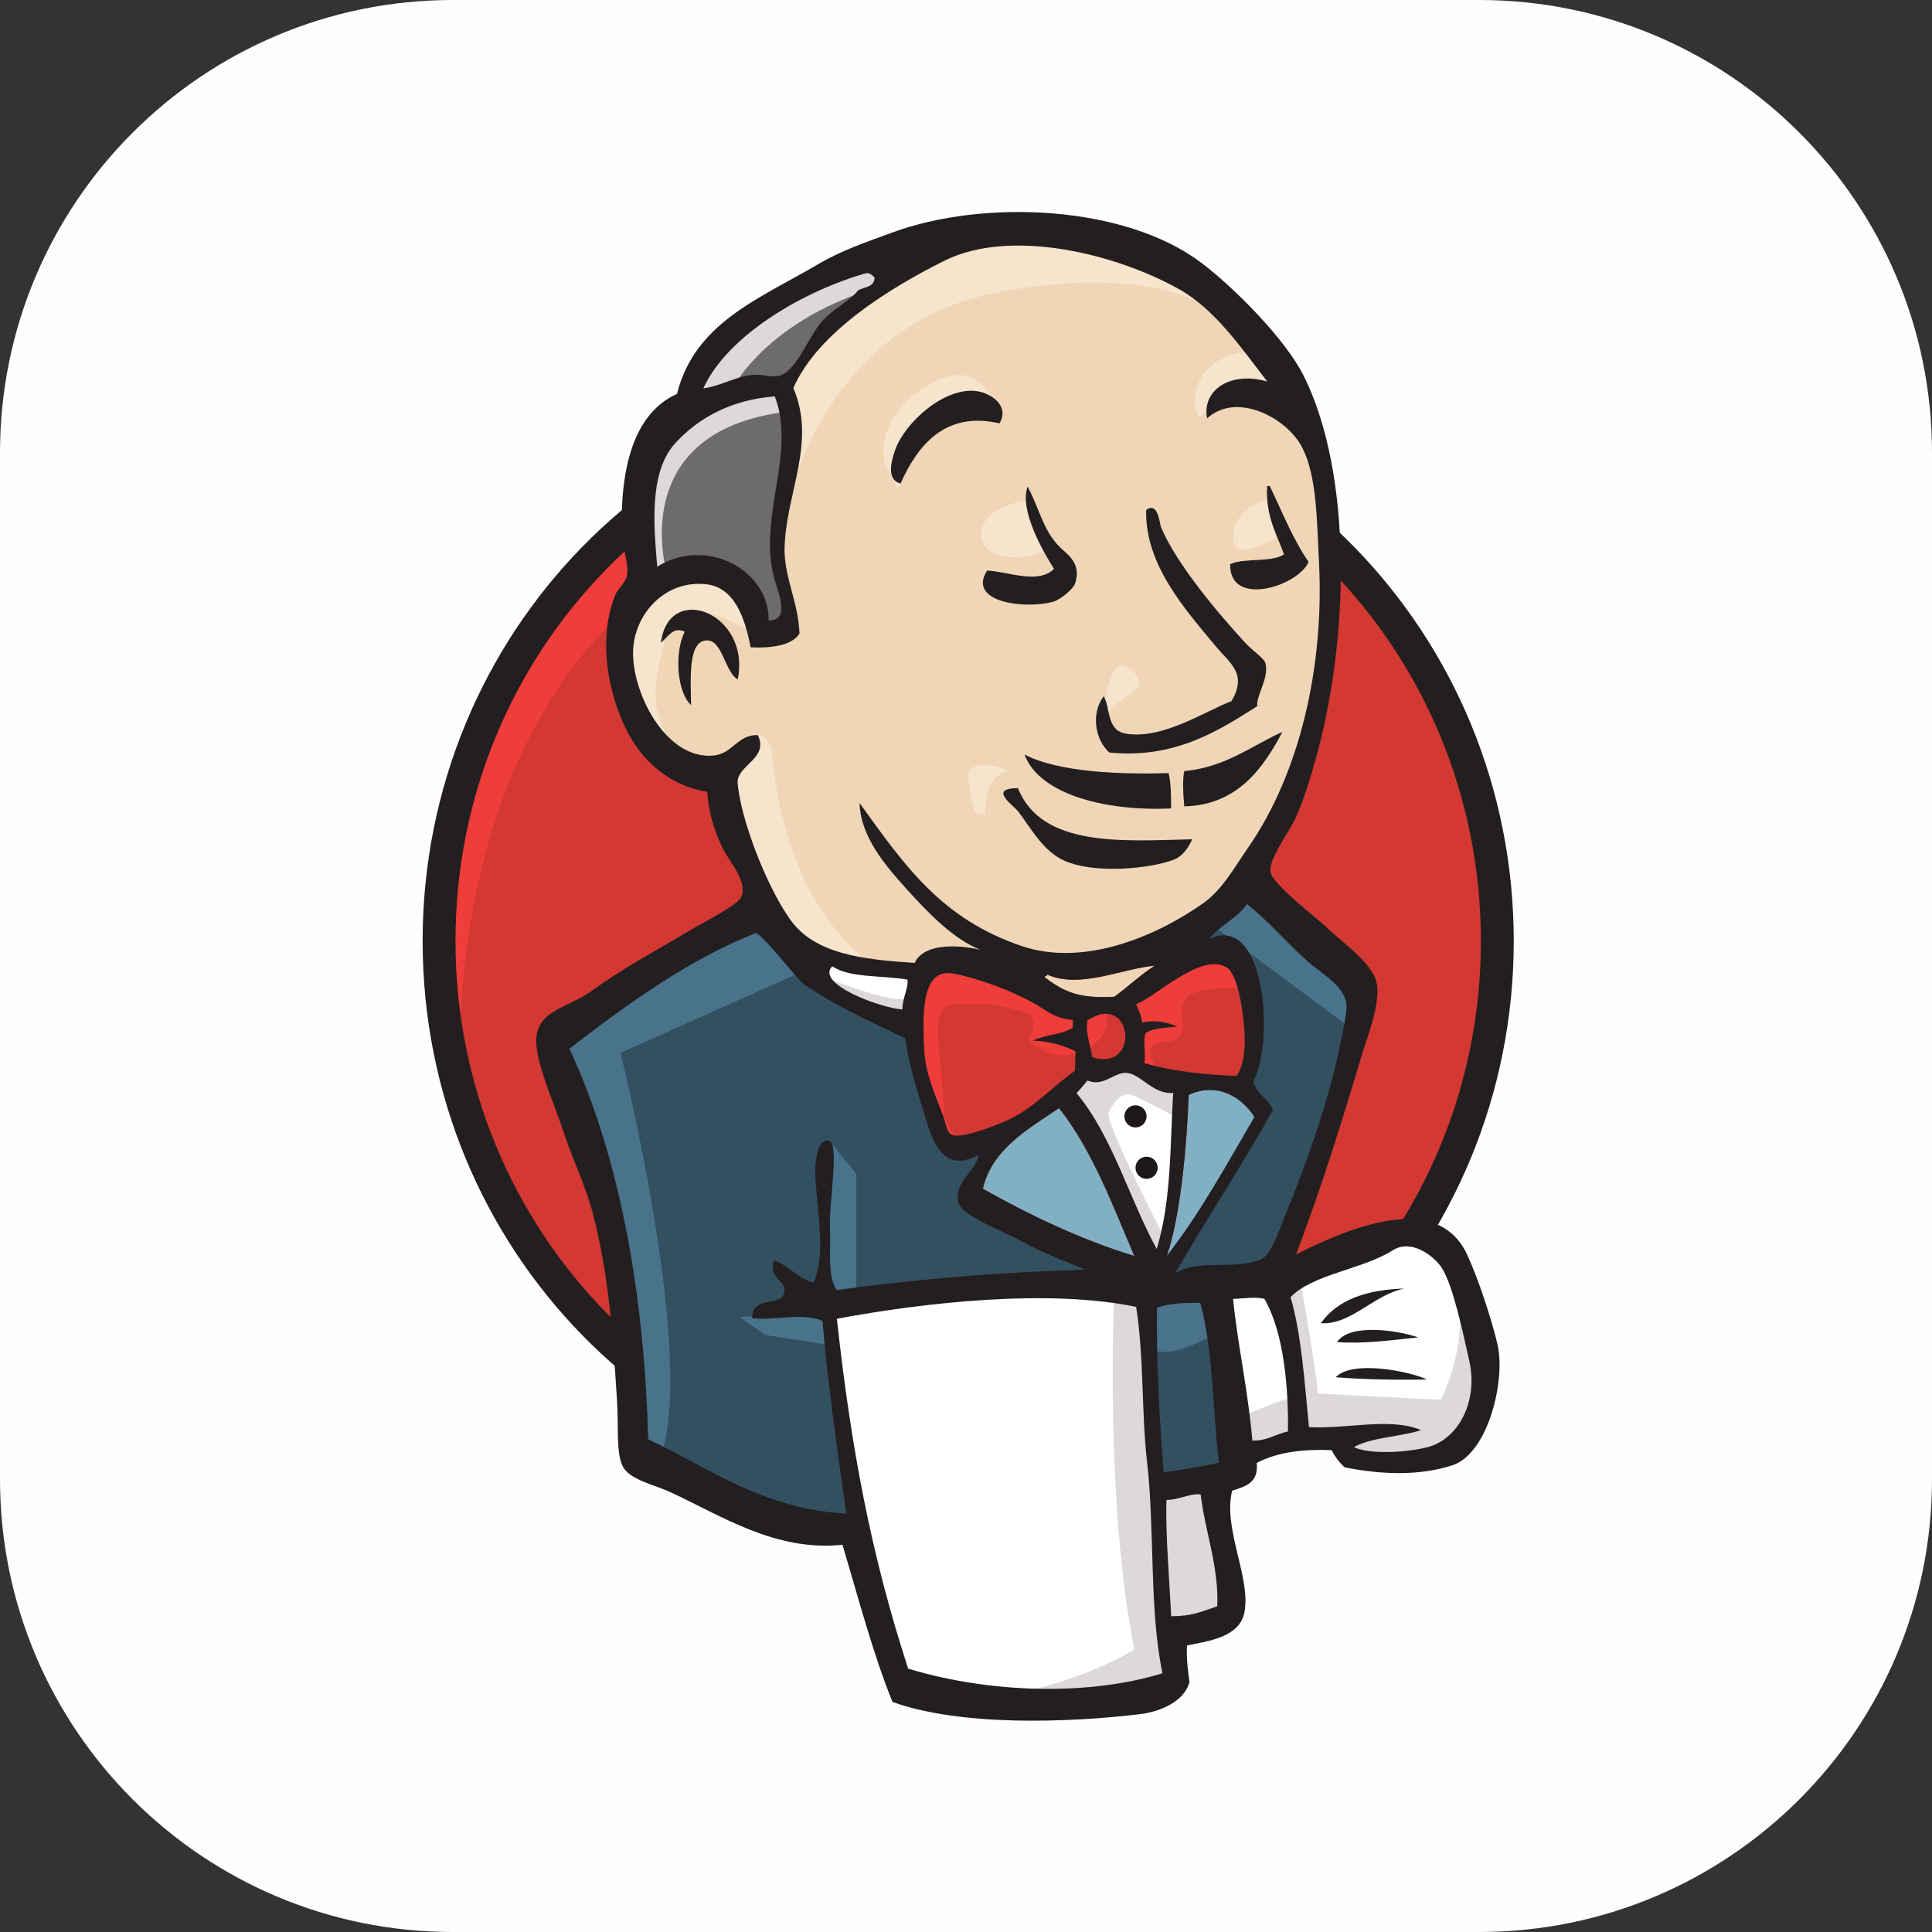 <?xml version="1.0" encoding="UTF-8"?>
<!DOCTYPE svg PUBLIC "-//W3C//DTD SVG 1.1//EN" "http://www.w3.org/Graphics/SVG/1.1/DTD/svg11.dtd">
<!-- Creator: CorelDRAW 2018 (64-Bit) -->
<svg xmlns="http://www.w3.org/2000/svg" xml:space="preserve" width="67.733mm" height="67.733mm" version="1.1" style="shape-rendering:geometricPrecision; text-rendering:geometricPrecision; image-rendering:optimizeQuality; fill-rule:evenodd; clip-rule:evenodd"
viewBox="0 0 7563.63 7563.63"
 xmlns:xlink="http://www.w3.org/1999/xlink">
 <rect x="0" y="0" width="7563.63" height="7563.63" fill="#333333" stroke="none"/>
 <defs>
  <style type="text/css">
   <![CDATA[
    .str0 {stroke:#D33833;stroke-width:73.87;stroke-miterlimit:22.926}
    .fil11 {fill:none}
    .fil0 {fill:#FEFEFE}
    .fil13 {fill:#1D1919}
    .fil3 {fill:#231F20}
    .fil5 {fill:#335061}
    .fil9 {fill:#49728B}
    .fil6 {fill:#6D6B6D}
    .fil12 {fill:#81B0C4}
    .fil1 {fill:#D33833}
    .fil7 {fill:#DCD9D8}
    .fil2 {fill:#EF3D3A}
    .fil4 {fill:#F0D6B7}
    .fil8 {fill:#F7E4CD}
    .fil10 {fill:white}
   ]]>
  </style>
   <clipPath id="id0">
    <path d="M1654.56 6736.36l4280.29 0 0 -5909.08 -4280.29 0 0 5909.08z"/>
   </clipPath>
 </defs>
 <g id="Слой_x0020_1">
  <path class="fil0" d="M1772.73 0l4018.18 0c978.88,0 1772.73,793.85 1772.73,1772.73l0 4018.18c0,978.87 -793.85,1772.71 -1772.73,1772.71l-4018.18 0.01c-978.87,-0.01 -1772.71,-793.86 -1772.71,-1772.74l-0.01 -4018.17c0.01,-978.88 793.86,-1772.73 1772.74,-1772.73z"/>
  <g>
  </g>
  <g style="clip-path:url(#id0)">
   <g>
    <path class="fil1" d="M5861.87 3676.14c0,1170.18 -927.43,2118.82 -2071.49,2118.82 -1144.04,0 -2071.47,-948.64 -2071.47,-2118.82 0,-1170.21 927.43,-2118.86 2071.47,-2118.86 1144.06,0 2071.49,948.65 2071.49,2118.86z"/>
    <g>
     <path class="fil2" d="M1803.32 4200.9c0,0 -149.96,-2209.58 1886.05,-2272.72l-142.05 -236.75 -1104.78 370.9 -315.66 363 -276.19 528.74 -157.84 615.52 47.35 410.36 63.14 220.95zm0 0l0 0 0 0z"/>
    </g>
    <path class="fil3" d="M2371.6 2230.71c-363.44,371.88 -588.35,885.34 -588.35,1453.34 0,567.9 224.91,1081.39 588.35,1453.22 363.62,371.8 864.75,601.22 1418.76,601.22 554.03,0 1055.18,-229.42 1418.77,-601.22 363.43,-371.83 588.39,-885.32 588.39,-1453.22 0,-568.01 -224.95,-1081.47 -588.39,-1453.34 -363.59,-371.73 -864.74,-601.16 -1418.77,-601.21 -554.01,0.04 -1055.14,229.48 -1418.76,601.21zm-92 2996.5c-386.26,-395.02 -625.05,-940.97 -625.05,-1543.16 0,-602.31 238.79,-1148.19 625.05,-1543.24 386.17,-395.13 920.73,-640.03 1510.76,-639.96 590.05,-0.08 1124.64,244.83 1510.74,639.96 386.3,395.05 625.13,940.98 625.09,1543.24 0.03,602.19 -238.79,1148.13 -625.09,1543.16 -386.1,395.08 -920.69,639.98 -1510.74,639.98 -590.03,0 -1124.59,-244.9 -1510.76,-639.98z"/>
    <g>
     <path class="fil4" d="M4662.38 3687.89l-315.68 47.34 -426.14 47.36 -276.22 7.86 -268.27 -7.86 -205.2 -63.14 -181.53 -197.28 -142.03 -402.46 -31.56 -86.83 -189.4 -63.11 -110.48 -181.5 -78.9 -260.41 86.81 -228.86 205.17 -71.02 165.71 78.93 78.94 173.61 94.69 -15.79 31.56 -39.44 -31.56 -181.52 -7.92 -228.86 47.36 -315.64 -1.85 -180.31 143.91 -230.04 252.53 -181.52 441.91 -189.39 489.27 71.02 426.14 307.77 197.31 315.64 126.25 228.86 31.55 568.18 -94.69 489.28 -173.61 434.01 -165.71 228.86 -118.33 126.27zm0 0l0 0 0 0z"/>
    </g>
    <polygon class="fil5" points="4394.06,5053.07 3265.57,5100.43 3265.57,5289.81 3360.26,5952.69 3312.94,6007.95 2523.79,5739.62 2468.54,5644.93 2389.62,4753.21 2208.15,4216.61 2168.68,4090.33 2799.98,3656.3 2997.27,3577.39 3170.87,3790.45 3320.82,3924.61 3494.43,3979.86 3573.34,4003.52 3668.04,4413.88 3739.06,4500.69 3920.56,4437.55 3794.29,4682.18 4480.86,5005.74 "/>
    <polygon class="fil6" points="2523.79,2298.98 2728.95,2227.96 2894.67,2306.89 2973.6,2480.5 3068.29,2464.7 3091.96,2370 3044.63,2188.52 3091.96,1754.48 3052.49,1517.73 3194.55,1352.02 3502.31,1107.39 3415.51,989.02 2981.46,1202.08 2799.97,1344.13 2697.39,1565.08 2539.56,1778.15 2492.21,2030.68 "/>
    <path class="fil7" d="M2847.33 1557.2c0,0 118.36,-291.97 591.85,-434.02 473.49,-142.04 23.67,-102.6 23.67,-102.6l-512.92 197.29 -197.29 197.28 -86.8 157.83 181.49 -15.79z"/>
    <path class="fil7" d="M2610.58 2243.75c0,0 -165.73,-552.42 465.61,-631.32l-23.7 -94.69 -434.01 102.6 -126.27 410.35 31.58 268.3 86.79 -55.23z"/>
    <g>
     <path class="fil8" d="M2863.1 2977.65l103.31 -100.12c0,0 46.65,5.43 54.52,60.66 7.88,55.26 31.56,552.4 370.88,820.72 30.97,24.5 -252.49,-39.46 -252.49,-39.46l-252.55 -394.58 -23.67 -347.22zm0 0l0 0 0 0z"/>
    </g>
    <path class="fil8" d="M4315.18 2827.72c0,0 18.4,-239.2 82.81,-220.8 64.41,18.39 64.41,82.81 64.41,82.81 0,0 -156.45,101.2 -147.22,137.99z"/>
    <g>
     <path class="fil8" d="M4970.13 1951.77c0,0 -130.08,27.46 -142.05,142.05 -11.99,114.6 142.05,23.67 165.73,15.79l-23.67 -157.84zm0 0l0 0 0 0z"/>
    </g>
    <g>
     <path class="fil8" d="M4015.26 1959.68c0,0 -173.61,23.67 -173.61,134.15 0,110.48 197.31,102.6 252.53,55.25l-78.92 -189.4zm0 0l0 0 0 0z"/>
    </g>
    <path class="fil8" d="M2942.02 2472.61c0,0 -299.89,-181.52 -331.44,-7.88 -31.57,173.6 -102.61,299.87 47.35,481.37l-102.59 -31.56 -94.69 -244.63 -31.56 -236.75 181.49 -189.41 205.18 15.79 118.37 94.69 7.89 118.38z"/>
    <path class="fil8" d="M3084.07 1975.45c0,0 134.14,-694.43 812.83,-828.6 558.73,-110.44 852.24,23.67 962.73,149.94 0,0 -497.16,-591.84 -970.66,-410.35 -473.46,181.5 -820.68,512.95 -812.78,725.99 13.43,362.89 7.88,363.02 7.88,363.02z"/>
    <g>
     <path class="fil8" d="M4914.89 1375.69c0,0 -228.83,-7.88 -236.75,197.29 0,0 0,31.56 15.78,63.11 0,0 181.53,-205.18 291.99,-94.69l-71.02 -165.71zm0 0l0 0 0 0z"/>
    </g>
    <path class="fil8" d="M3912.79 1657.48c0,0 -39.39,-314.94 -307.89,-131.85 -173.61,118.37 -157.81,284.09 -126.29,315.65 31.59,31.58 22.99,95.15 47.05,51.51 23.99,-43.63 16.1,-185.67 102.9,-225.11 86.81,-39.46 229.13,-83.55 284.23,-10.21z"/>
    <path class="fil9" d="M3170.87 3790.45l-741.78 331.44c0,0 307.76,1223.17 149.93,1601.97l-110.48 -39.44 -7.89 -465.61 -205.14 -883.82 -86.82 -244.66 773.34 -520.8 228.85 220.91z"/>
    <g>
     <path class="fil9" d="M3247.13 4467.01l105.25 128.4 0 473.47 -126.27 0c0,0 -15.76,-331.42 -15.76,-370.88 0,-39.47 15.76,-181.53 15.76,-181.53l21.03 -49.46zm0 0l0 0 0 0z"/>
    </g>
    <g>
     <path class="fil9" d="M3249.79 5139.9l-355.11 15.78 102.6 71.03 252.51 39.44 0 -126.25zm0 0l0 0 0 0z"/>
    </g>
    <polygon class="fil5" points="4465.09,5060.98 4757.06,5053.1 4828.08,5779.12 4528.19,5818.56 "/>
    <path class="fil5" d="M4543.97 5060.98l441.94 -23.66c0,0 181.5,-457.71 181.5,-481.39 0,-23.66 157.83,-662.87 157.83,-662.87l-355.14 -370.89 -71 -63.14 -189.42 189.42 0 733.88 -165.71 678.65z"/>
    <g>
     <path class="fil9" d="M4741.24 5005.74l-276.15 55.24 39.44 220.98c102.58,47.36 276.19,-78.92 276.19,-78.92l-39.47 -197.31zm0 0l0 0 0 0z"/>
    </g>
    <polygon class="fil9" points="4749.16,3624.76 5301.57,4035.11 5317.35,3845.72 4899.11,3459.03 "/>
    <polygon class="fil10" points="3523.65,6615.67 3360.26,5952.69 3279.01,5463.51 3265.57,5100.43 4005.03,5061.05 4465.09,5060.98 4423.25,5889.65 4494.28,6528.87 4486.38,6647.22 3886.64,6694.58 "/>
    <g>
     <path class="fil7" d="M4362.48 5053.1c0,0 -39.45,820.71 78.94,1404.65 0,0 -236.75,149.97 -583.99,189.42l662.88 -23.7 78.92 -47.34 -94.69 -1294.17 -23.67 -276.22 -118.38 47.36zm0 0l0 0 0 0z"/>
    </g>
    <g>
     <path class="fil10" d="M4841.52 5716.04l307.78 -86.8 583.93 -31.56 86.8 -268.3 -157.83 -465.61 -181.46 -23.66 -252.56 78.92 -242.27 118.3 -128.61 -23.61 -100.24 39.39 84.47 662.94zm0 0l0 0 0 0z"/>
    </g>
    <g>
     <path class="fil7" d="M4835.97 5558.15c0,0 205.16,-94.69 236.75,-86.81l-86.81 -434.02 102.59 -39.44c0,0 71.02,410.32 71.02,457.68 0,0 441.91,23.67 481.35,23.67 0,0 94.69,-181.5 71.03,-370.92l86.8 252.56 7.89 142.02 -126.25 189.42 -142.05 31.55 -236.72 -7.88 -78.92 -102.58 -276.22 39.44 -86.8 31.58 -23.66 -126.27zm0 0l0 0 0 0z"/>
    </g>
    <path class="fil10" d="M4525.86 4997.93l-173.61 -441.91 -181.49 -260.44c0,0 39.44,-110.46 94.69,-110.46 55.24,0 181.49,0 181.49,0l173.61 63.14 -15.78 291.97 -78.92 457.71z"/>
    <g>
     <path class="fil7" d="M4559.77 4847.91c0,0 -220.97,-426.11 -220.97,-489.25 0,0 39.44,-94.69 94.69,-71.02 55.25,23.66 173.64,86.8 173.64,86.8l0 -149.94 -268.34 -55.25 -181.49 23.66 307.78 726.02 63.1 7.92 31.58 -78.94zm0 0l0 0 0 0z"/>
    </g>
    <g>
     <path class="fil10" d="M3594.67 3806.34l-218.6 -23.75 -205.2 -63.14 0 71 100.26 110.55 315.66 142.05 7.88 -236.71zm0 0l0 0 0 0z"/>
    </g>
    <path class="fil7" d="M3241.94 3830c0,0 244.63,102.59 323.55,78.92l7.86 94.6 -220.95 -47.24 -134.16 -94.69 23.7 -31.59z"/>
    <path class="fil1" d="M4840.66 4211.97c-133.9,-3.93 -254.88,-19.83 -360.78,-49.7 7.18,-43.43 -6.29,-86.03 4.52,-117.32 29.55,-21.25 79,-20.92 123.65,-25.92 -38.59,-18.96 -92.81,-26.47 -137.36,-15.51 -1.03,-30.13 -14.53,-48.81 -22.75,-72.38 75.29,-26.89 253.03,-203.03 352.98,-144.71 47.65,27.74 67.89,186.22 71.59,263.28 3.07,63.93 -5.83,128.41 -31.86,162.26z"/>
    <path class="fil11 str0" d="M4840.66 4211.97c-133.9,-3.93 -254.88,-19.83 -360.78,-49.7 7.18,-43.43 -6.29,-86.03 4.52,-117.32 29.55,-21.25 79,-20.92 123.65,-25.92 -38.59,-18.96 -92.81,-26.47 -137.36,-15.51 -1.03,-30.13 -14.53,-48.81 -22.75,-72.38 75.29,-26.89 253.03,-203.03 352.98,-144.71 47.65,27.74 67.89,186.22 71.59,263.28 3.07,63.93 -5.83,128.41 -31.86,162.26z"/>
    <path class="fil1" d="M4200.36 3993.09c-0.36,10.14 -0.8,20.33 -1.18,30.55 -41.81,27.48 -109.32,27.12 -155.21,50.23 67.66,2.96 120.9,19.24 166.97,42.19 -1.01,25.53 -1.98,51.03 -2.98,76.56 -76.64,52.44 -146.63,130.58 -236.87,179.79 -42.66,23.25 -192.37,83.14 -237.75,72.56 -25.71,-5.97 -28.01,-37.86 -38.26,-67.87 -21.9,-64.34 -72.24,-166.72 -76.64,-263.55 -5.59,-122.31 -17.93,-327.26 113.87,-302.09 106.33,20.29 230,69.28 312.32,114.25 50.32,27.5 79.42,61.52 155.73,67.39z"/>
    <path class="fil11 str0" d="M4200.36 3993.09c-0.36,10.14 -0.8,20.33 -1.18,30.55 -41.81,27.48 -109.32,27.12 -155.21,50.23 67.66,2.96 120.9,19.24 166.97,42.19 -1.01,25.53 -1.98,51.03 -2.98,76.56 -76.64,52.44 -146.63,130.58 -236.87,179.79 -42.66,23.25 -192.37,83.14 -237.75,72.56 -25.71,-5.97 -28.01,-37.86 -38.26,-67.87 -21.9,-64.34 -72.24,-166.72 -76.64,-263.55 -5.59,-122.31 -17.93,-327.26 113.87,-302.09 106.33,20.29 230,69.28 312.32,114.25 50.32,27.5 79.42,61.52 155.73,67.39l0 0z"/>
    <path class="fil1" d="M4276.47 4139.02c-11.7,-66.62 -25.2,-85.62 -19.98,-143.76 177.65,-118.46 211.02,203.47 19.98,143.76z"/>
    <path class="fil11 str0" d="M4276.47 4139.02c-11.7,-66.62 -25.2,-85.62 -19.98,-143.76 177.65,-118.46 211.02,203.47 19.98,143.76z"/>
    <g>
     <path class="fil2" d="M4533.74 4193c0,0 -55.28,-78.92 -15.8,-102.58 39.47,-23.7 78.95,0.02 102.61,-39.44 23.66,-39.47 0,-63.15 7.88,-110.51 7.86,-47.32 47.37,-55.25 86.81,-63.14 39.44,-7.88 149.94,-23.66 165.71,15.81l-47.36 -142.06 -94.69 -31.55 -299.88 173.61 -15.78 86.8 0 173.61 110.5 39.44zm0 0l0 0 0 0z"/>
    </g>
    <g>
     <path class="fil2" d="M3705.15 4453.44c-9.48,-123.17 -19.5,-246.14 -30.66,-369.2 -16.73,-183.72 44.11,-151.66 203.36,-151.66 24.31,0 149.77,29.01 158.75,47.36 43.01,87.89 -71.97,68.36 49.58,134.67 102.58,55.92 283.84,-33.98 242.39,-158.33 -23.19,-27.66 -120.87,-8.63 -155.91,-26.8 -61.63,-31.94 -123.29,-63.91 -184.92,-95.88 -78.45,-40.68 -259.74,-100.01 -343.34,-43.16 -211.9,144.12 13.34,504.19 88.95,654.52l-28.18 8.48zm0 0l0 0 0 0z"/>
    </g>
    <path class="fil3" d="M3912.79 1657.48c-215.09,-50.09 -321.96,90 -387.16,235.32 -58.2,-14.1 -35.04,-93.28 -20.32,-133.61 38.49,-105.87 193.63,-246.81 320.42,-227.7 54.54,8.22 128.37,58.1 87.07,125.99z"/>
    <path class="fil3" d="M4960.77 1902.42c3.39,0.15 6.82,0.26 10.2,0.4 48.63,100.97 90.67,207.94 152,297.06 -41.09,95.68 -311.05,180.33 -306.89,8.55 58.38,-25.53 159.19,-5.21 210.93,-37.81 -29.94,-82.12 -73.1,-152.04 -66.24,-268.2z"/>
    <path class="fil3" d="M4022.91 1905.04c46.12,84.54 61.13,173.36 126.69,237.27 29.52,28.75 86.92,63.82 58.47,143.82 -6.64,18.87 -55.24,60.94 -83.32,69.2 -102.47,30.25 -341.28,6.24 -260.41,-121.53 84.77,3.95 198.69,55.05 262.04,-6.48 -48.66,-77.78 -135.37,-231.63 -103.47,-322.28z"/>
    <path class="fil3" d="M4922.3 2764.28c-154.31,99.12 -326.36,206.9 -579.21,181.91 -54.04,-46.97 -74.63,-151.49 -22.13,-220.52 27.3,46.97 10.14,133.35 86.27,146.35 143.47,24.56 310.46,-87.76 413.64,-127.01 64,-107.88 -5.49,-147.56 -63.14,-216.99 -118.04,-142.26 -276.34,-318.59 -270.58,-531.56 47.68,-34.59 51.82,52.8 58.65,68.7 61.63,144.23 216.71,328.67 329.9,452.11 27.81,30.4 73.57,59.56 78.66,79.66 14.68,58.45 -38.21,128.48 -32.06,167.36z"/>
    <path class="fil3" d="M2888.02 2659.91c-48.37,-27.6 -59.89,-149.19 -116.67,-152.65 -81.15,-4.92 -66.35,157.74 -66.02,252.87 -55.87,-50.71 -65.68,-206.84 -24.66,-287.03 -46.76,-22.96 -67.65,25.34 -93.59,42.36 33.34,-242.18 354.29,-112.34 300.93,144.45z"/>
    <path class="fil3" d="M5020.54 2865.13c-71.82,136.73 -173.43,287.29 -384.2,291.65 -4.29,-44.13 -7.57,-111.32 0.23,-137.91 161.14,-15.49 260.62,-97.5 383.97,-153.74z"/>
    <path class="fil3" d="M4010.77 2953.77c134.43,70.69 381.49,78.28 564.19,72.93 9.82,40.03 9.58,89.49 9.96,138.3 -234.88,11.73 -512.59,-46.39 -574.15,-211.23z"/>
    <path class="fil3" d="M3985.21 3085.58c92.97,233.41 412.48,206.52 681.91,200.11 -11.85,30.28 -37.59,66.1 -69.52,79.04 -86.36,35.13 -324.5,61.77 -444.36,-1.86 -75.99,-40.41 -124.87,-131.75 -166.49,-185.25 -20.12,-25.85 -120.29,-91.89 -1.54,-92.04z"/>
    <path class="fil12" d="M4911.07 4373.05c-109.08,186.84 -213.46,378.74 -342.9,543.54 54.27,-159.54 77.5,-426.57 85.68,-630.14 113.51,-53.12 210.75,11.96 257.22,86.6z"/>
    <path class="fil3" d="M5498.11 5044.59c-122.13,24.43 -207.97,143.15 -327.1,135.52 65.48,-92.29 180.23,-131.23 327.1,-135.52z"/>
    <path class="fil3" d="M5551.97 5235.72c-99.54,10.52 -216.48,26.64 -317.44,18.31 47.8,-73.01 231.96,-47.8 317.44,-18.31z"/>
    <path class="fil3" d="M5586.48 5400.52c-111.89,2.42 -250.96,0.18 -357.29,-8.74 62.9,-67.57 284.73,-25.06 357.29,8.74z"/>
    <path class="fil7" d="M4700.56 5851.48c16.05,140.51 71.77,282.89 64.77,436.77 -61.84,20.86 -97.39,39.12 -180.27,38.99 -5.85,-130.76 -23.34,-330.69 -18.11,-455.38 40.75,2.72 100.87,-29.1 133.61,-20.38z"/>
    <path class="fil4" d="M4520.19 3780.67c-56.17,36.66 -104.03,82.46 -157.98,121.61 -119.63,5.91 -184.93,-8.3 -272.86,-76.99 1.45,-5.53 10.28,-3.04 10.61,-9.8 128.08,57.07 290.91,-23.26 420.23,-34.81z"/>
    <path class="fil12" d="M3847.82 4653.71c35.19,-152.49 173.07,-231.46 298.29,-315.43 129.23,164.03 207.86,374.96 294.39,578.49 -204.49,-61.63 -413.46,-161.67 -592.68,-263.07z"/>
    <path class="fil3" d="M4566.95 5871.86c-5.23,124.69 12.26,324.62 18.11,455.38 82.88,0.12 118.42,-18.13 180.27,-38.99 7,-153.88 -48.72,-296.25 -64.77,-436.77 -32.74,-8.72 -92.86,23.1 -133.61,20.38l0 0zm-1290.6 -709c54.66,502.45 133.84,924.8 279.02,1369.73 322.23,97.82 710.69,106.36 995.51,18.08 -52.29,-251.13 -29.42,-556.84 -60.01,-824.81 -23.04,-201.42 -11.28,-404.07 -42.87,-609.56 -345.12,-71.79 -832.94,-16.77 -1171.65,46.57l0 0zm1253.26 -43.43c-2.93,215.8 9.66,428.65 26.15,644.71 82.85,-12.44 139.07,-20.75 216.07,-37.62 -25,-207.99 -21.93,-442.06 -72.86,-626.07 -58.86,0.56 -110.67,-0.68 -169.36,18.97l0 0zm420.34 -34.77c-39.32,-9.01 -85.11,-0.36 -122.67,0.38 17.63,175.91 60.5,370 75.58,554.65 59.12,1.83 90.71,-26.05 139.34,-35.42 2.59,-162.09 -14.18,-385.39 -92.25,-519.61l0 0zm636.44 581.51c123.24,-29.93 200.73,-180.85 166.25,-335.84 -23.13,-104.17 -64.32,-300.3 -108.4,-366.95 -32.6,-49.29 -120.9,-113.81 -191.43,-68.66 -114.72,73.48 -316.85,94.81 -400.49,183.7 41.93,139.7 54.95,331.56 72.27,508.53 143.33,8.93 319.68,-39.44 438.87,11.88 -83.23,26.98 -191.19,27.18 -263.1,66.48 58.76,28.36 196.32,22.64 286.03,0.86l0 0zm-1145.89 -749.39c-86.53,-203.54 -165.16,-414.47 -294.39,-578.49 -125.21,83.96 -263.1,162.93 -298.29,315.43 179.22,101.39 388.19,201.44 592.68,263.07zm213.35 -630.32c-8.19,203.57 -31.41,470.6 -85.68,630.14 129.43,-164.8 233.82,-356.7 342.9,-543.54 -46.5,-74.64 -143.71,-139.72 -257.22,-86.6l0 0zm-241.86 -85.95c-49.01,-5.26 -90.64,56.37 -154.4,29.73 -14.59,16.16 -27.89,33.65 -42.78,49.4 140.81,169.7 204.81,410.47 313.56,609.91 58.38,-191.58 51.65,-401.47 64.5,-610.53 -80.19,5.08 -124.69,-72.53 -180.88,-78.5zm-155.5 -205.25c-5.23,58.11 8.27,77.14 19.98,143.76 191.04,59.71 157.67,-262.22 -19.98,-143.76zm-211.87 -69.56c-82.32,-44.97 -205.99,-93.96 -312.32,-114.25 -131.8,-25.2 -119.46,179.79 -113.87,302.09 4.4,96.83 54.74,199.2 76.64,263.55 10.25,30.02 12.55,61.9 38.24,67.87 45.4,10.57 195.12,-49.31 237.77,-72.56 90.24,-49.2 160.23,-127.35 236.87,-179.79 1.01,-25.53 1.98,-51.03 2.98,-76.56 -46.06,-22.95 -99.31,-39.23 -166.97,-42.19 45.88,-23.1 113.4,-22.75 155.21,-50.23 0.38,-10.22 0.83,-20.41 1.18,-30.55 -76.35,-5.87 -105.41,-39.89 -155.73,-67.39l0 0zm-786.33 -142.82c-68.31,69.38 191.63,163.92 274.42,169 -0.47,-43.87 24.99,-85.26 19.89,-116.76 -98.3,-17.25 -227.5,-5.85 -294.31,-52.24l0 0zm841.66 32.6c-0.32,6.77 -9.16,4.28 -10.61,9.8 87.93,68.7 153.2,82.9 272.86,76.99 53.95,-39.15 101.81,-84.95 157.98,-121.61 -129.32,11.55 -292.15,91.88 -420.23,34.81l0 0zm772.56 234.23c-3.7,-77.06 -23.94,-235.54 -71.57,-263.28 -99.98,-58.36 -277.72,117.82 -353,144.71 8.22,23.57 21.72,42.26 22.75,72.38 44.56,-10.95 98.77,-3.45 137.36,15.51 -44.64,5 -94.1,4.67 -123.65,25.92 -10.81,31.29 2.66,73.89 -4.52,117.32 105.89,29.87 226.88,45.77 360.78,49.7 26.03,-33.86 34.93,-98.33 31.86,-162.26l0 0zm-1729.24 -199.73c-21.45,-15.31 -166.57,-204.16 -186.46,-196.3 -262.64,103.56 -508.21,282.66 -727.66,452.04 209.23,448.97 293.69,999.02 308.62,1529.16 239.68,112.13 450.19,273.71 775.45,290.58 -37.64,-266.26 -72,-503.84 -93.37,-754.56 -81.72,-34.45 -198.96,1.56 -275.44,-10.66 -0.65,-92.18 116.78,-40.36 126.6,-102.34 7.35,-46.89 -64.66,-50.44 -41.19,-124.24 59.78,21.72 91.18,69.73 154.94,87.75 58.27,-127.46 -0.79,-352.98 7.59,-459.52 1.6,-20 9.98,-110.8 54.77,-94.86 39.69,14.09 -2.24,241.5 2.1,342.34 3.96,92.89 -11.22,182.8 26.39,241.09 314.3,-42.78 633.66,-70.41 973.73,-79.74 -74.82,-32.12 -163.68,-62.49 -261.12,-117.42 -52.83,-29.78 -219.35,-91.74 -234.59,-141.91 -24.32,-79.94 63.82,-122.52 78.88,-191.06 -158.62,86.53 -189.59,-82.94 -227.11,-202.98 -34.01,-108.73 -53.37,-189.95 -61.7,-252.67 -136.67,-65.15 -282.78,-131.13 -400.43,-214.68l0 0zm1590.43 -173.46c218.82,-106.1 258.27,396.57 172.49,558.49 13.27,48.31 58.85,66.78 77.46,110.2 -122.11,218.76 -257.75,422.94 -382.35,639.1 92.68,-57.67 225.08,-10.31 334.13,-53.5 39.89,-15.75 68.75,-107.01 98.92,-180.02 83.02,-200.88 170.22,-454.14 208.97,-645.84 8.78,-43.66 32.62,-138.83 27.28,-177.71 -9.55,-69.61 -103.97,-121.19 -152.01,-164.24 -88.5,-79.51 -144.22,-149.48 -236.55,-223.82 -37.4,55.29 -117.73,92.39 -148.35,137.33l0 0zm-2090.86 -1940.53c-104.26,114.73 -82.44,329.69 -69.81,482.62 188.46,-118.56 438.62,9.38 436.25,211.04 89.97,-2.4 33.62,-112.38 17.34,-183.25 -53.21,-231.43 89.61,-482.87 6.48,-694.53 -161.43,12.24 -294.03,78.18 -390.26,184.12l0 0zm746.07 -665.86c-236.08,66.91 -538.58,238.42 -635.58,450.48 75.11,-10.92 127.25,-48.8 201.35,-53.49 27.97,-1.82 64.68,11.75 96.85,3.74 64.14,-15.9 118.27,-159.7 166.66,-213.21 47.16,-52.25 103.85,-74.57 142.64,-122.2 24.91,-12.04 61.79,-11.2 63.17,-48.63 -10.79,-11.56 -22.15,-20.37 -35.1,-16.69l0 0zm1228.76 62.92c-245.02,-138.23 -659.72,-242.21 -920.33,-112.28 -210.28,104.84 -494.57,278.33 -591.47,498.17 90.55,212.15 -26.8,406.54 -34.3,621.92 -3.99,114.6 53.95,214.66 58.41,339.41 -31,51.12 -125.66,57.42 -191.16,53.91 -22.05,-110.37 -60.67,-234.42 -174.32,-246.88 -160.81,-17.59 -278.4,115.51 -285.7,254.59 -8.65,163.56 125.63,434.66 315.94,415.83 73.52,-7.26 91.58,-80.96 171.68,-80.2 43.44,86.62 -66.96,113.82 -78.32,175.79 -2.95,16.01 9.16,78.56 16.2,107.87 34.57,142.85 111.65,327.69 187.49,436.41 96.26,137.92 285.4,158.72 488.88,172.25 36.35,-78.29 170.22,-71.85 257.46,-51.38 -104.57,-41.42 -201.74,-141.78 -282.31,-230.63 -92.51,-101.96 -186.23,-211.31 -190.99,-344.53 174.85,242.56 319.3,454.38 637.24,561.1 240.59,80.69 521.53,-37 706.4,-166.79 76.7,-53.95 122.5,-139.57 177,-217.92 204.02,-293.45 299.18,-712.29 278.26,-1118.26 -8.63,-167.42 -8.25,-334.28 -64.41,-446.92 -58.71,-117.78 -257.28,-223.16 -373.55,-116.61 -21.53,-114.54 96.68,-185.37 235.51,-144.15 -99,-127.77 -202.89,-281.3 -343.61,-360.71l0 0zm456.45 3777.64c191.45,-95.2 549.19,-256.19 669.2,0.36 44.29,94.54 96.26,254.38 119.22,352 32.41,137.71 -35.16,427.14 -176.68,473.38 -125.03,40.8 -270.91,38.31 -421.5,8.06 -17.76,-14.74 -37.49,-40.48 -51.29,-67.27 -107.51,-4.18 -208.2,5.78 -293.15,49.98 8.04,79.51 -45.74,92.27 -96.17,108.68 -37.38,148.19 74.78,341.78 47.95,476.92 -19.17,96.28 -137.62,111.18 -224.69,129.2 -2.87,53.51 3.81,98.18 9.75,143.44 -19.92,73.37 -109.23,115.12 -193.82,125.37 -278.41,33.47 -701.08,48.51 -968.85,-47.78 -74.72,-183.29 -133.58,-406.21 -195.83,-615.49 -261.15,27.89 -472.37,-112.68 -671.49,-204.78 -68.93,-31.97 -164.31,-49.58 -190.06,-104.44 -24.98,-53.15 -14.75,-154.96 -20.95,-251.13 -15.77,-245.68 -29.27,-482.63 -94.15,-734.18 -29.12,-112.86 -79.9,-212.49 -115.32,-321.25 -32.73,-100.78 -89.93,-225.37 -104.84,-325.88 -22.12,-149 118.17,-157.27 207.87,-221.83 138.67,-99.84 247.51,-155.06 397.69,-245.14 44.48,-26.68 178.62,-94.21 193.88,-125.34 30.34,-61.69 -52.06,-148.64 -74.09,-196.97 -34.84,-76.44 -53.01,-141.38 -58.01,-216.8 -125.97,-19.92 -221.48,-94.91 -279.17,-179.44 -95.42,-139.91 -161.61,-398.77 -79.04,-595.66 6.48,-15.51 38.77,-46.01 43.53,-69.83 9.4,-46.89 -17.68,-109.26 -19.36,-159.14 -8.68,-255.92 43.3,-476.42 215.59,-553.59 69.94,-278.62 320.27,-371.26 556.11,-509.73 88.16,-51.75 185.33,-84.82 285.7,-121.76 360.04,-132.5 912.46,-107.55 1211.27,118.45 126.7,95.83 329.23,298.18 401.68,444.67 191.33,386.76 177.74,1033.14 43.93,1503.62 -17.99,63.17 -44.09,156.03 -80.51,231.9 -25.4,52.98 -104.35,158.98 -94.78,205.78 9.87,48.36 180.02,177.54 216.51,212.73 65.68,63.38 190.51,147.49 200.61,227.48 10.88,85.09 -37.49,201.53 -62.02,283.66 -81.9,274.07 -161.82,527.42 -254.7,771.76z"/>
    <path class="fil8" d="M3796.86 3013.45c10.36,-13.82 67.48,-34.8 147.37,3.67 0,0 -94.69,15.77 -86.8,173.67l-39.47 -7.92c0,0 -40.77,-143.15 -21.09,-169.42z"/>
    <path class="fil13" d="M4488.75 4370.51c0,23.96 -19.44,43.37 -43.41,43.37 -23.96,0 -43.41,-19.41 -43.41,-43.37 0,-23.96 19.44,-43.43 43.41,-43.43 23.96,0 43.41,19.46 43.41,43.43z"/>
    <path class="fil13" d="M4532.16 4571.74c0,23.96 -19.44,43.37 -43.44,43.37 -23.96,0 -43.37,-19.41 -43.37,-43.37 0,-23.96 19.41,-43.43 43.37,-43.43 24,0 43.44,19.46 43.44,43.43z"/>
   </g>
  </g>
  <polygon class="fil11" points="1654.56,6736.36 5934.85,6736.36 5934.85,827.28 1654.56,827.28 "/>
 </g>
</svg>

